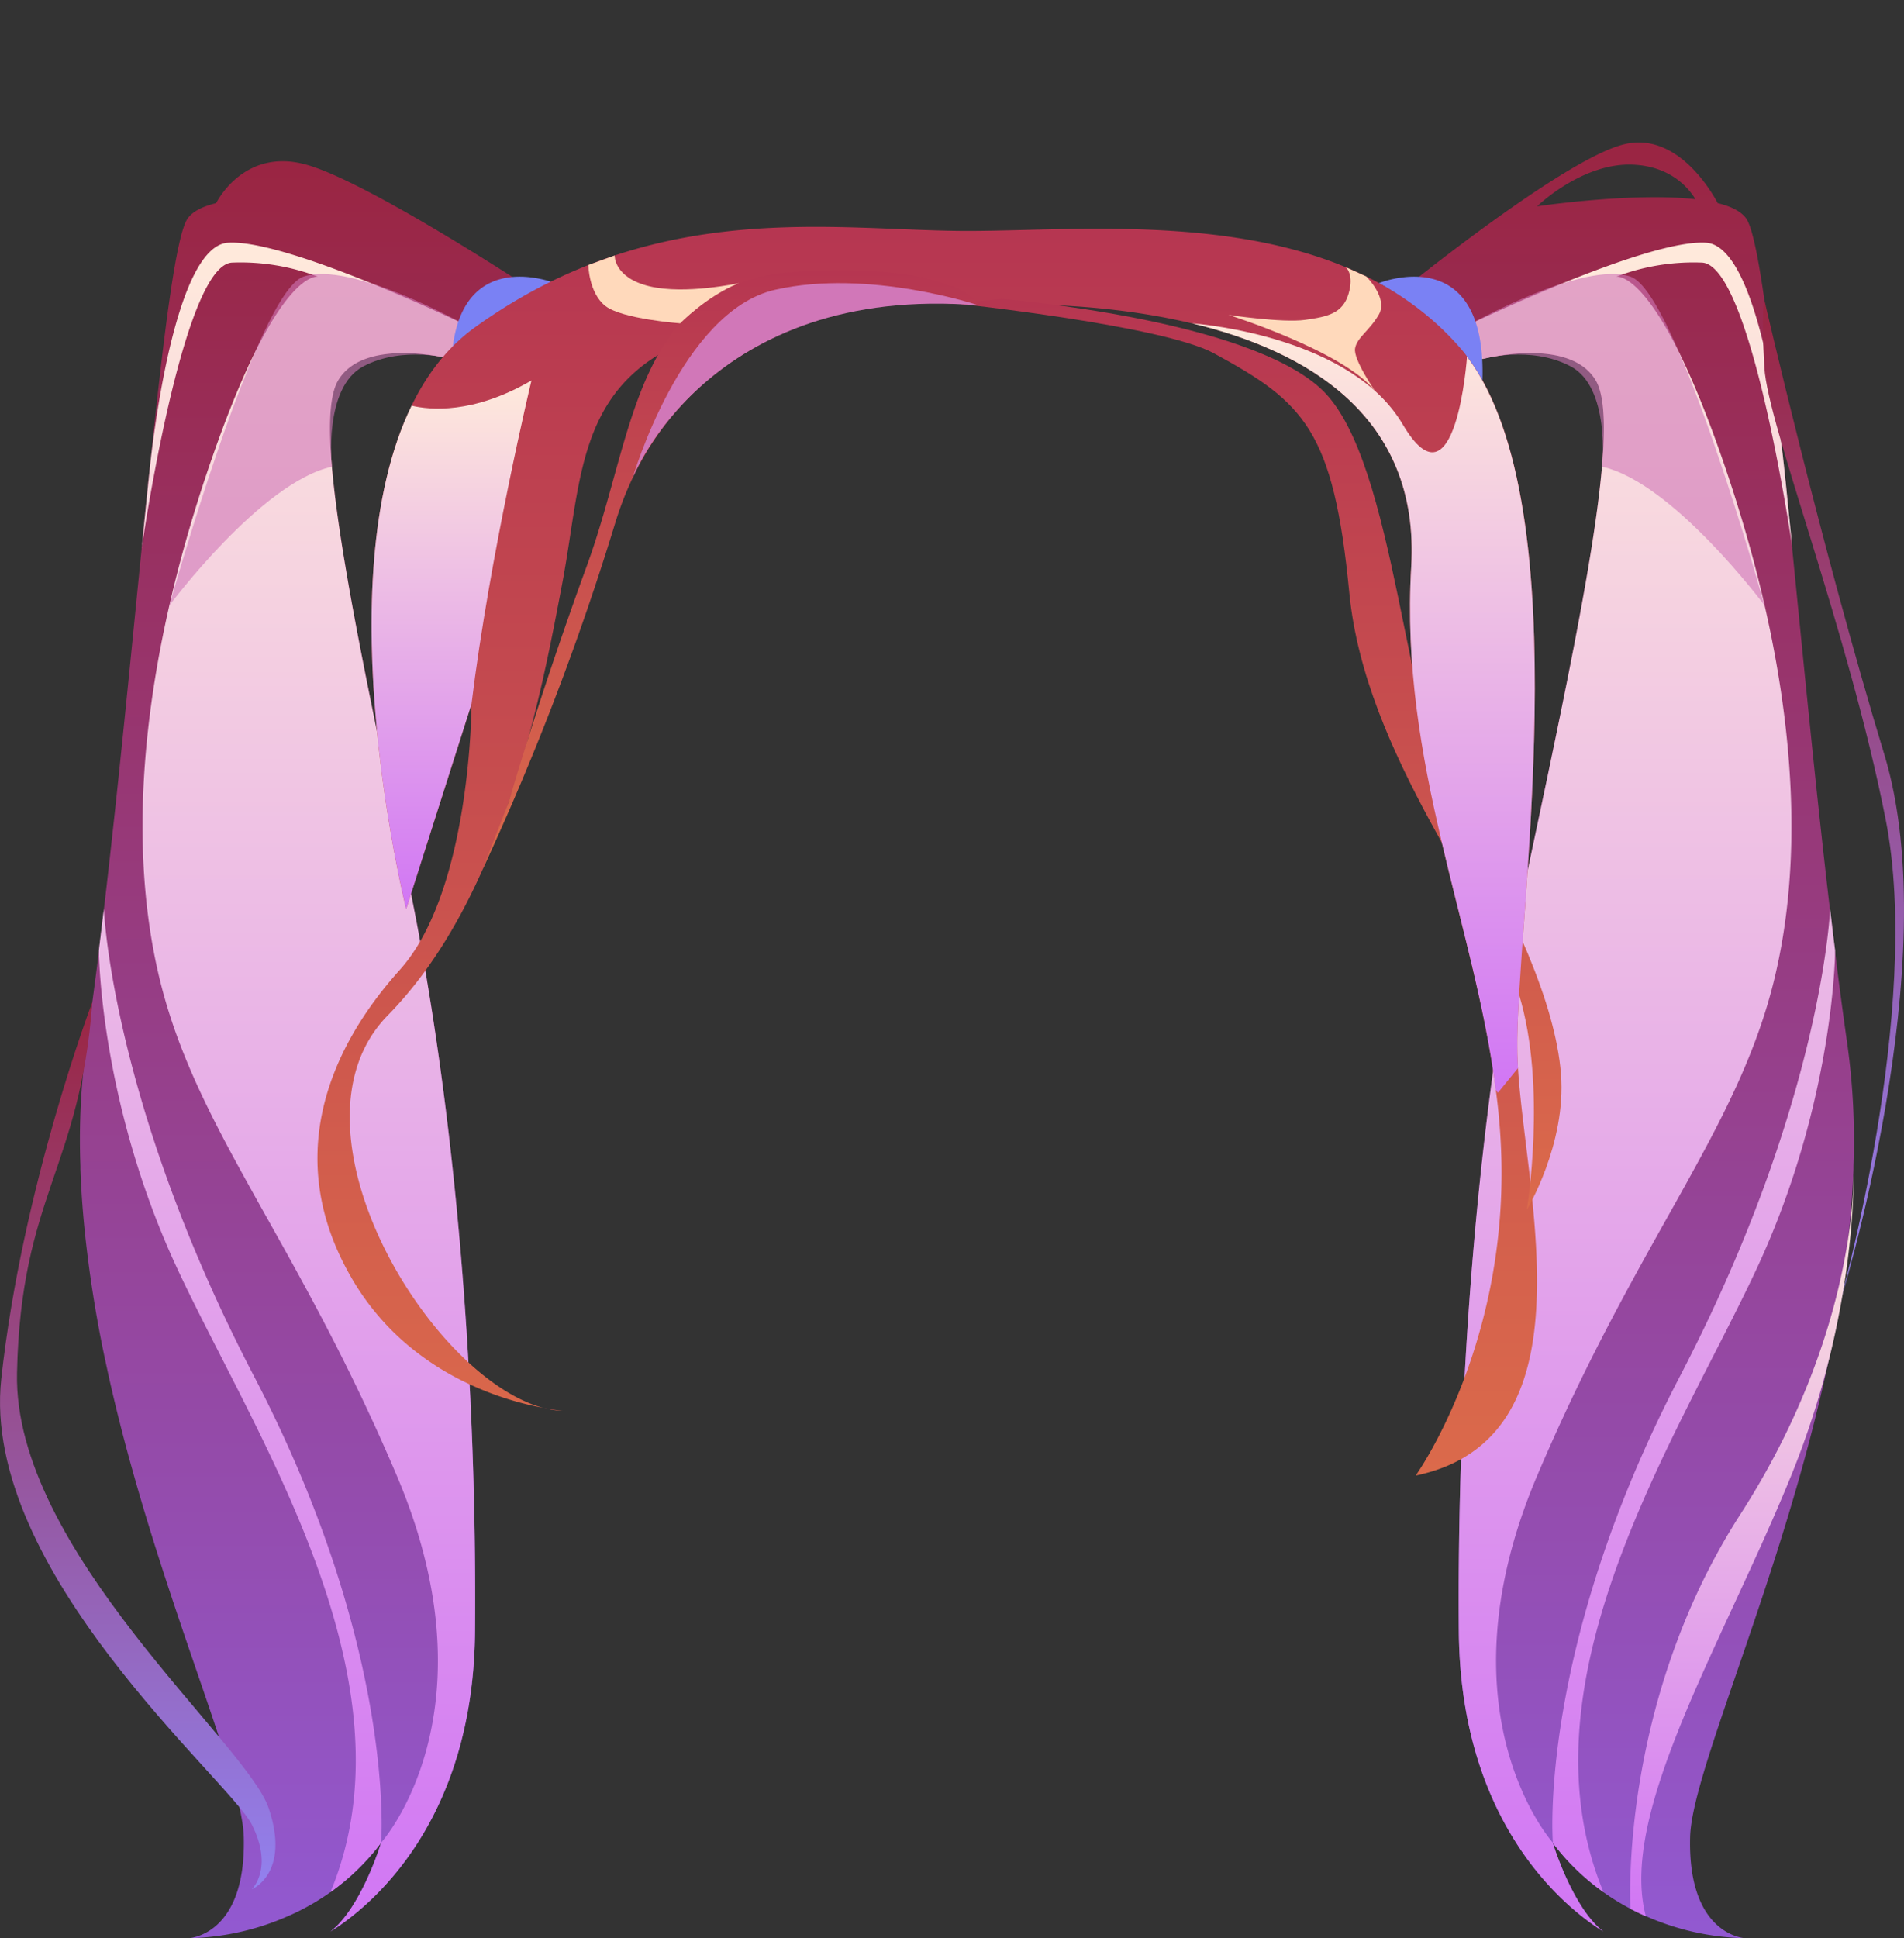 <svg xmlns="http://www.w3.org/2000/svg" xmlns:xlink="http://www.w3.org/1999/xlink" viewBox="0 0 601.34 612.03"><rect x="0" y="0" width="601.34" height="612.03" fill="#333333" stroke="none"/><defs><style>.cls-1{isolation:isolate;}.cls-2{fill:url(#Áåçûìÿííûé_ãðàäèåíò_85);}.cls-10,.cls-15,.cls-16,.cls-17,.cls-3,.cls-4,.cls-8{mix-blend-mode:multiply;}.cls-3{fill:url(#Áåçûìÿííûé_ãðàäèåíò_62);}.cls-15,.cls-4{fill:#d177b8;}.cls-4{opacity:0.6;}.cls-5{fill:#7a81f4;}.cls-6{fill:url(#Áåçûìÿííûé_ãðàäèåíò_94);}.cls-7{fill:url(#Áåçûìÿííûé_ãðàäèåíò_85-2);}.cls-8{fill:url(#Áåçûìÿííûé_ãðàäèåíò_62-2);}.cls-9{fill:url(#Áåçûìÿííûé_ãðàäèåíò_94-2);}.cls-10{fill:url(#Áåçûìÿííûé_ãðàäèåíò_62-3);}.cls-11{fill:url(#Áåçûìÿííûé_ãðàäèåíò_100);}.cls-12{fill:url(#Áåçûìÿííûé_ãðàäèåíò_100-2);}.cls-13{fill:url(#Áåçûìÿííûé_ãðàäèåíò_100-3);}.cls-14{fill:url(#Áåçûìÿííûé_ãðàäèåíò_100-4);}.cls-16{fill:url(#Áåçûìÿííûé_ãðàäèåíò_62-4);}.cls-17{fill:url(#Áåçûìÿííûé_ãðàäèåíò_62-5);}.cls-18{fill:#ffd9bb;mix-blend-mode:soft-light;}.cls-19{fill:none;}</style><linearGradient id="Áåçûìÿííûé_ãðàäèåíò_85" x1="3800.06" y1="612.03" x2="3800.06" y2="50.92" gradientTransform="matrix(-1, 0, 0, 1, 3895.87, 0)" gradientUnits="userSpaceOnUse"><stop offset="0" stop-color="#9259d1"/><stop offset="1" stop-color="#9a2542"/></linearGradient><linearGradient id="Áåçûìÿííûé_ãðàäèåíò_62" x1="3805.2" y1="609.91" x2="3805.2" y2="76.6" gradientTransform="matrix(-1, 0, 0, 1, 3895.87, 0)" gradientUnits="userSpaceOnUse"><stop offset="0.01" stop-color="#d177f4"/><stop offset="1" stop-color="#ffeadb"/></linearGradient><linearGradient id="Áåçûìÿííûé_ãðàäèåíò_94" x1="43.5" y1="596.56" x2="43.5" y2="316.43" gradientUnits="userSpaceOnUse"><stop offset="0" stop-color="#9281ef"/><stop offset="1" stop-color="#9a2542"/></linearGradient><linearGradient id="Áåçûìÿííûé_ãðàäèåíò_85-2" x1="514.96" y1="612.03" x2="514.96" y2="45" gradientTransform="matrix(1, 0, 0, 1, 0, 0)" xlink:href="#Áåçûìÿííûé_ãðàäèåíò_85"/><linearGradient id="Áåçûìÿííûé_ãðàäèåíò_62-2" x1="520.1" y1="609.91" x2="520.1" y2="76.6" gradientTransform="matrix(1, 0, 0, 1, 0, 0)" xlink:href="#Áåçûìÿííûé_ãðàäèåíò_62"/><linearGradient id="Áåçûìÿííûé_ãðàäèåíò_94-2" x1="579.06" y1="412.13" x2="579.06" y2="94.72" xlink:href="#Áåçûìÿííûé_ãðàäèåíò_94"/><linearGradient id="Áåçûìÿííûé_ãðàäèåíò_62-3" x1="550.16" y1="605.05" x2="550.16" y2="370.84" gradientTransform="matrix(1, 0, 0, 1, 0, 0)" xlink:href="#Áåçûìÿííûé_ãðàäèåíò_62"/><linearGradient id="Áåçûìÿííûé_ãðàäèåíò_100" x1="174.78" y1="445.47" x2="174.78" y2="444.61" gradientUnits="userSpaceOnUse"><stop offset="0" stop-color="#db6a4b"/><stop offset="1" stop-color="#b63651"/></linearGradient><linearGradient id="Áåçûìÿííûé_ãðàäèåíò_100-2" x1="292.84" y1="465.91" x2="292.84" y2="71.63" xlink:href="#Áåçûìÿííûé_ãðàäèåíò_100"/><linearGradient id="Áåçûìÿííûé_ãðàäèåíò_100-3" x1="397.77" y1="382.01" x2="397.77" y2="94.41" xlink:href="#Áåçûìÿííûé_ãðàäèåíò_100"/><linearGradient id="Áåçûìÿííûé_ãðàäèåíò_100-4" x1="230.76" y1="274.65" x2="230.76" y2="85.32" xlink:href="#Áåçûìÿííûé_ãðàäèåíò_100"/><linearGradient id="Áåçûìÿííûé_ãðàäèåíò_62-4" x1="430.62" y1="345.05" x2="430.62" y2="102.1" gradientTransform="matrix(1, 0, 0, 1, 0, 0)" xlink:href="#Áåçûìÿííûé_ãðàäèåíò_62"/><linearGradient id="Áåçûìÿííûé_ãðàäèåíò_62-5" x1="142.6" y1="286.98" x2="142.6" y2="120.14" gradientTransform="matrix(1, 0, 0, 1, 0, 0)" xlink:href="#Áåçûìÿííûé_ãðàäèåíò_62"/></defs><g class="cls-1"><g id="Layer_2" data-name="Layer 2"><g id="Layer_1-2" data-name="Layer 1"><path class="cls-2" d="M27.26,330.2c1.35-9.59,2.71-19.63,4-30V300c.52-4.28,1-8.61,1.57-13,4.41-37.41,8.31-77.85,11.89-113.64l0-.24c0-.16,0-.45.09-.78.13-1.67.31-3.34.48-5l1.4-13.88s0-.45.13-1.3c0-.41.09-.82.13-1.23l.27-2.32a.08.08,0,0,1,0-.13c.08-.69.13-1.34.21-2s.18-1.51.27-2.36C51.91,104,55.63,74.23,59.26,69c1.57-2.25,4.76-3.84,9-4.86h0c2.67-5,11.42-16.39,27.55-12.39,18.8,4.61,70.6,38.67,70.6,38.67l-20,19.18-3.89,3.75s-27.5-7.22-35.76,6.78,4.94,76.46,21.51,154.52,22.38,166.6,21.77,240.46c-.53,61.41-34.32,87.73-45.69,94.79,9.45-7.22,15.57-26.65,16-28a73.06,73.06,0,0,1-24.48,20.77l0,0c-1.61.85-3.23,1.63-4.85,2.32a81.12,81.12,0,0,1-31.39,7s18.19-.78,17.36-32c-.57-21.1-29.33-82.43-43.72-150.36a1.21,1.21,0,0,0-.08-.33,389.66,389.66,0,0,1-6.52-41.5c-.61-6.2-1.05-12.44-1.27-18.65V368.1A218.4,218.4,0,0,1,27.26,330.2Z"/><path class="cls-3" d="M120.33,581.92c-.39,1.34-6.51,20.77-16,28,11.37-7.06,45.16-33.38,45.69-94.79.61-73.86-5.21-162.4-21.77-240.46S98.47,134.17,106.78,120.14s35.76-6.78,35.76-6.78l3.89-3.75L146,102.1S90.6,75.45,72,76.64c-14.56.9-21.82,47.21-24.26,67.45-.09.85-.18,1.63-.27,2.36s-.13,1.31-.21,2a.08.08,0,0,0,0,.13L47,150.9c0,.41-.08.82-.13,1.23-.08.85-.13,1.3-.13,1.3l-1.4,13.88-.57,5.79c0-.16,0-.45.09-.78,1.49-9.87,13.73-88.91,28.5-89.4a68.68,68.68,0,0,1,27.07,4.45S88,84.47,67.26,143.76,38.84,261.4,50.43,309.14s43,81.73,74.88,156.77-4.94,115.92-4.94,115.92,5-60.67-40.13-147.26S32.81,287,32.81,287c-.53,4.41-1.05,8.74-1.57,13v.16c0,3.1,1,49.25,24.56,100,24.44,52.6,76.42,130.13,48.57,197.29A73.32,73.32,0,0,0,120.33,581.92Z"/><path class="cls-4" d="M146,102.1S110.54,82.24,95.81,87.36,53.53,191.13,53.53,191.13s28.93-38.86,51.29-43.76c0,0-2.76-25,9.94-31.7s27.78-2.31,27.78-2.31Z"/><path class="cls-5" d="M175.27,89.4s-34.14-13.89-32.69,30.74A92,92,0,0,1,175.27,89.4Z"/><path class="cls-6" d="M29.15,316.43S7,374.67.4,435.36,72.5,562.15,79.52,576.07s0,20.49,0,20.49,12.32-5,5.32-25.68S4.12,489.48,5.37,433.43,25.33,369.16,29.15,316.43Z"/><path class="cls-7" d="M583.51,330.2c-1.36-9.59-2.71-19.63-4-30V300c-.53-4.28-1-8.61-1.58-13-4.41-37.41-8.3-77.85-11.89-113.64l0-.24a6.62,6.62,0,0,0-.09-.78c-.13-1.67-.3-3.34-.48-5l-1.4-13.88s0-.45-.13-1.3c0-.41-.09-.82-.13-1.23-.09-.77-.17-1.55-.26-2.32a.09.09,0,0,0,0-.13c-.09-.69-.13-1.34-.22-2s-.18-1.51-.26-2.36C558.85,104,555.13,74.23,551.51,69c-1.58-2.25-4.77-3.84-9-4.86h0c-2.67-5-13.51-22.56-29.64-18.56-18.8,4.61-68.5,44.84-68.5,44.84l20,19.18,3.89,3.75s27.49-7.22,35.76,6.78-4.94,76.46-21.51,154.52-22.38,166.6-21.77,240.46c.52,61.41,34.31,87.73,45.68,94.79-9.44-7.22-15.56-26.65-16-28a72.91,72.91,0,0,0,24.49,20.77l0,0c1.62.85,3.23,1.63,4.85,2.32a81.12,81.12,0,0,0,31.39,7s-18.19-.78-17.36-32c.57-21.1,29.34-82.43,43.72-150.36a1,1,0,0,1,.09-.33,389.63,389.63,0,0,0,6.51-41.5c.61-6.2,1.05-12.44,1.27-18.65V368.1A218.4,218.4,0,0,0,583.51,330.2ZM515.88,52c11.76.57,17.4,7.31,19.58,10.9-19.89-2.25-50,2.24-50,2.24S499.75,51.22,515.88,52Z"/><path class="cls-8" d="M490.43,581.92c.4,1.34,6.52,20.77,16,28-11.37-7.06-45.16-33.38-45.68-94.79-.61-73.86,5.2-162.4,21.77-240.46S512.29,134.17,504,120.14s-35.76-6.78-35.76-6.78l-3.89-3.75.48-7.51s55.34-26.65,74-25.46c14.56.9,21.82,47.21,24.27,67.45.08.85.17,1.63.26,2.36s.13,1.31.22,2a.09.09,0,0,1,0,.13c.09.77.17,1.55.26,2.32,0,.41.09.82.13,1.23.09.85.13,1.3.13,1.3l1.4,13.88.57,5.79a6.62,6.62,0,0,0-.09-.78c-1.48-9.87-13.72-88.91-28.5-89.4a68.6,68.6,0,0,0-27.06,4.45s12.41-2.9,33.14,56.39,28.41,117.64,16.83,165.38-43,81.73-74.89,156.77,4.94,115.92,4.94,115.92-5-60.67,40.13-147.26S578,287,578,287c.53,4.41,1,8.74,1.58,13v.16c0,3.1-1,49.25-24.57,100-24.44,52.6-76.42,130.13-48.57,197.29A73.32,73.32,0,0,1,490.43,581.92Z"/><path class="cls-4" d="M464.82,102.1S500.23,82.24,515,87.36s42.28,103.77,42.28,103.77-28.94-38.86-51.3-43.76c0,0,2.76-25-9.94-31.7s-27.77-2.31-27.77-2.31Z"/><path class="cls-5" d="M435.49,89.4s34.14-13.89,32.69,30.74A91.86,91.86,0,0,0,435.49,89.4Z"/><path class="cls-9" d="M557.24,94.72s18,78.16,37.88,143.49-14.25,173.92-14.25,173.92h0s26.55-93.31,14.67-153.43-37.25-124.48-38.3-142.64S557.24,94.72,557.24,94.72Z"/><path class="cls-10" d="M585.47,370.84c0,7.5-.7,29.78-7.82,58.47a1,1,0,0,0-.09.33,275.43,275.43,0,0,1-11.85,36.27c-21.42,52.64-54.64,106.46-45.9,139.14-1.62-.69-3.23-1.47-4.85-2.32,0,0-3.89-64.51,34.62-124.46,23.83-37,31.92-70.42,34.58-90.46A144.34,144.34,0,0,0,585.47,370.84Z"/><path class="cls-11" d="M171.92,444.61c2.62.49,4.59.74,5.72.86A24,24,0,0,1,171.92,444.61Z"/><path class="cls-12" d="M447.11,465.91s28.72-40,27.06-100.5a203,203,0,0,0-1.75-21.3c-6.73-52.6-30.38-103-26.71-165.09,2.84-47.83-33.35-68.31-69.2-76.92a.17.17,0,0,0-.13,0c-33.79-8.08-67.24-5.63-67.24-5.63s-42.84-5.1-85.11,8.4-39.87,44.64-46.47,79.41-18.32,98.83-55.09,136.33C88,355.7,135.06,434.7,171.52,444.53c-13.42-2.49-42.44-11.1-59.71-39.7-23-38.16-8.22-73.37,14.42-98.55s22.69-84,22.69-84L128.29,287S102.58,184.36,130,128.09c4.85-10,11.41-18.56,20.11-24.81,57.4-41.21,113.57-30.36,155.54-30.36s115.28-8.81,155.19,36.57c.88,1,1.75,2,2.54,3.14C499.75,160.9,478.5,293.1,479.2,331.79c0,1.75.13,3.55.22,5.46C482,378.47,503.07,454.28,447.11,465.91Z"/><path class="cls-13" d="M316.19,94.41s78.44,6.16,101.67,29,25.65,105.53,42.85,134.91S491.26,316.9,493,339.1,482.21,382,482.21,382s6.43-38.86-2.45-67.94-48.64-75.47-53.61-126.89-14.29-60.17-42.8-75.63c-16.2-8.79-81-15.67-81-15.67Z"/><path class="cls-14" d="M309.16,96.44S303,82.68,251.65,85.77s-50.8,50.41-66.27,92.78-24.64,74.54-24.64,74.54l-8.38,21.56a846.36,846.36,0,0,0,41.86-109.24C212.63,104.76,273.4,91.14,309.16,96.44Z"/><path class="cls-15" d="M309.16,96.44s-34.8-11.7-64.41-4.93-44.93,59.38-44.93,59.38S223.62,89.4,309.16,96.44Z"/><path class="cls-16" d="M479.2,331.79c0,1.75.13,3.55.22,5.46l-6.34,7.8-.66-.94c-6.73-52.6-30.38-103-26.71-165.09,2.84-47.83-33.35-68.31-69.2-76.92,4.2.33,50.4,4.57,66.49,31.87,16.83,28.6,20.33-21.34,20.33-21.34C499.75,160.9,478.5,293.1,479.2,331.79Z"/><path class="cls-17" d="M167.85,120.14s-13.2,55.12-18.93,102.13L128.29,287S102.58,184.36,130,128.09C135.59,129.44,149.4,130.87,167.85,120.14Z"/><path class="cls-18" d="M388,99.43s36.21,11.37,46.27,24c0,0-6.92-9.94-6.3-13.42s4.4-5.41,7.48-10.63-3.93-12.07-3.93-12.07l-6.46-2.94s2.7,2.26.84,8.44S419.29,100,412.16,101,388,99.43,388,99.43Z"/><path class="cls-18" d="M185.81,83.69s.13,8.78,5.37,12.91,23.64,5.5,23.64,5.5,8.29-8.55,18.55-12.7c0,0-16.92,3.72-28.24,1s-11-9.73-11-9.73Z"/><rect class="cls-19" x="161.45" width="242.49" height="192.58"/></g></g></g></svg>